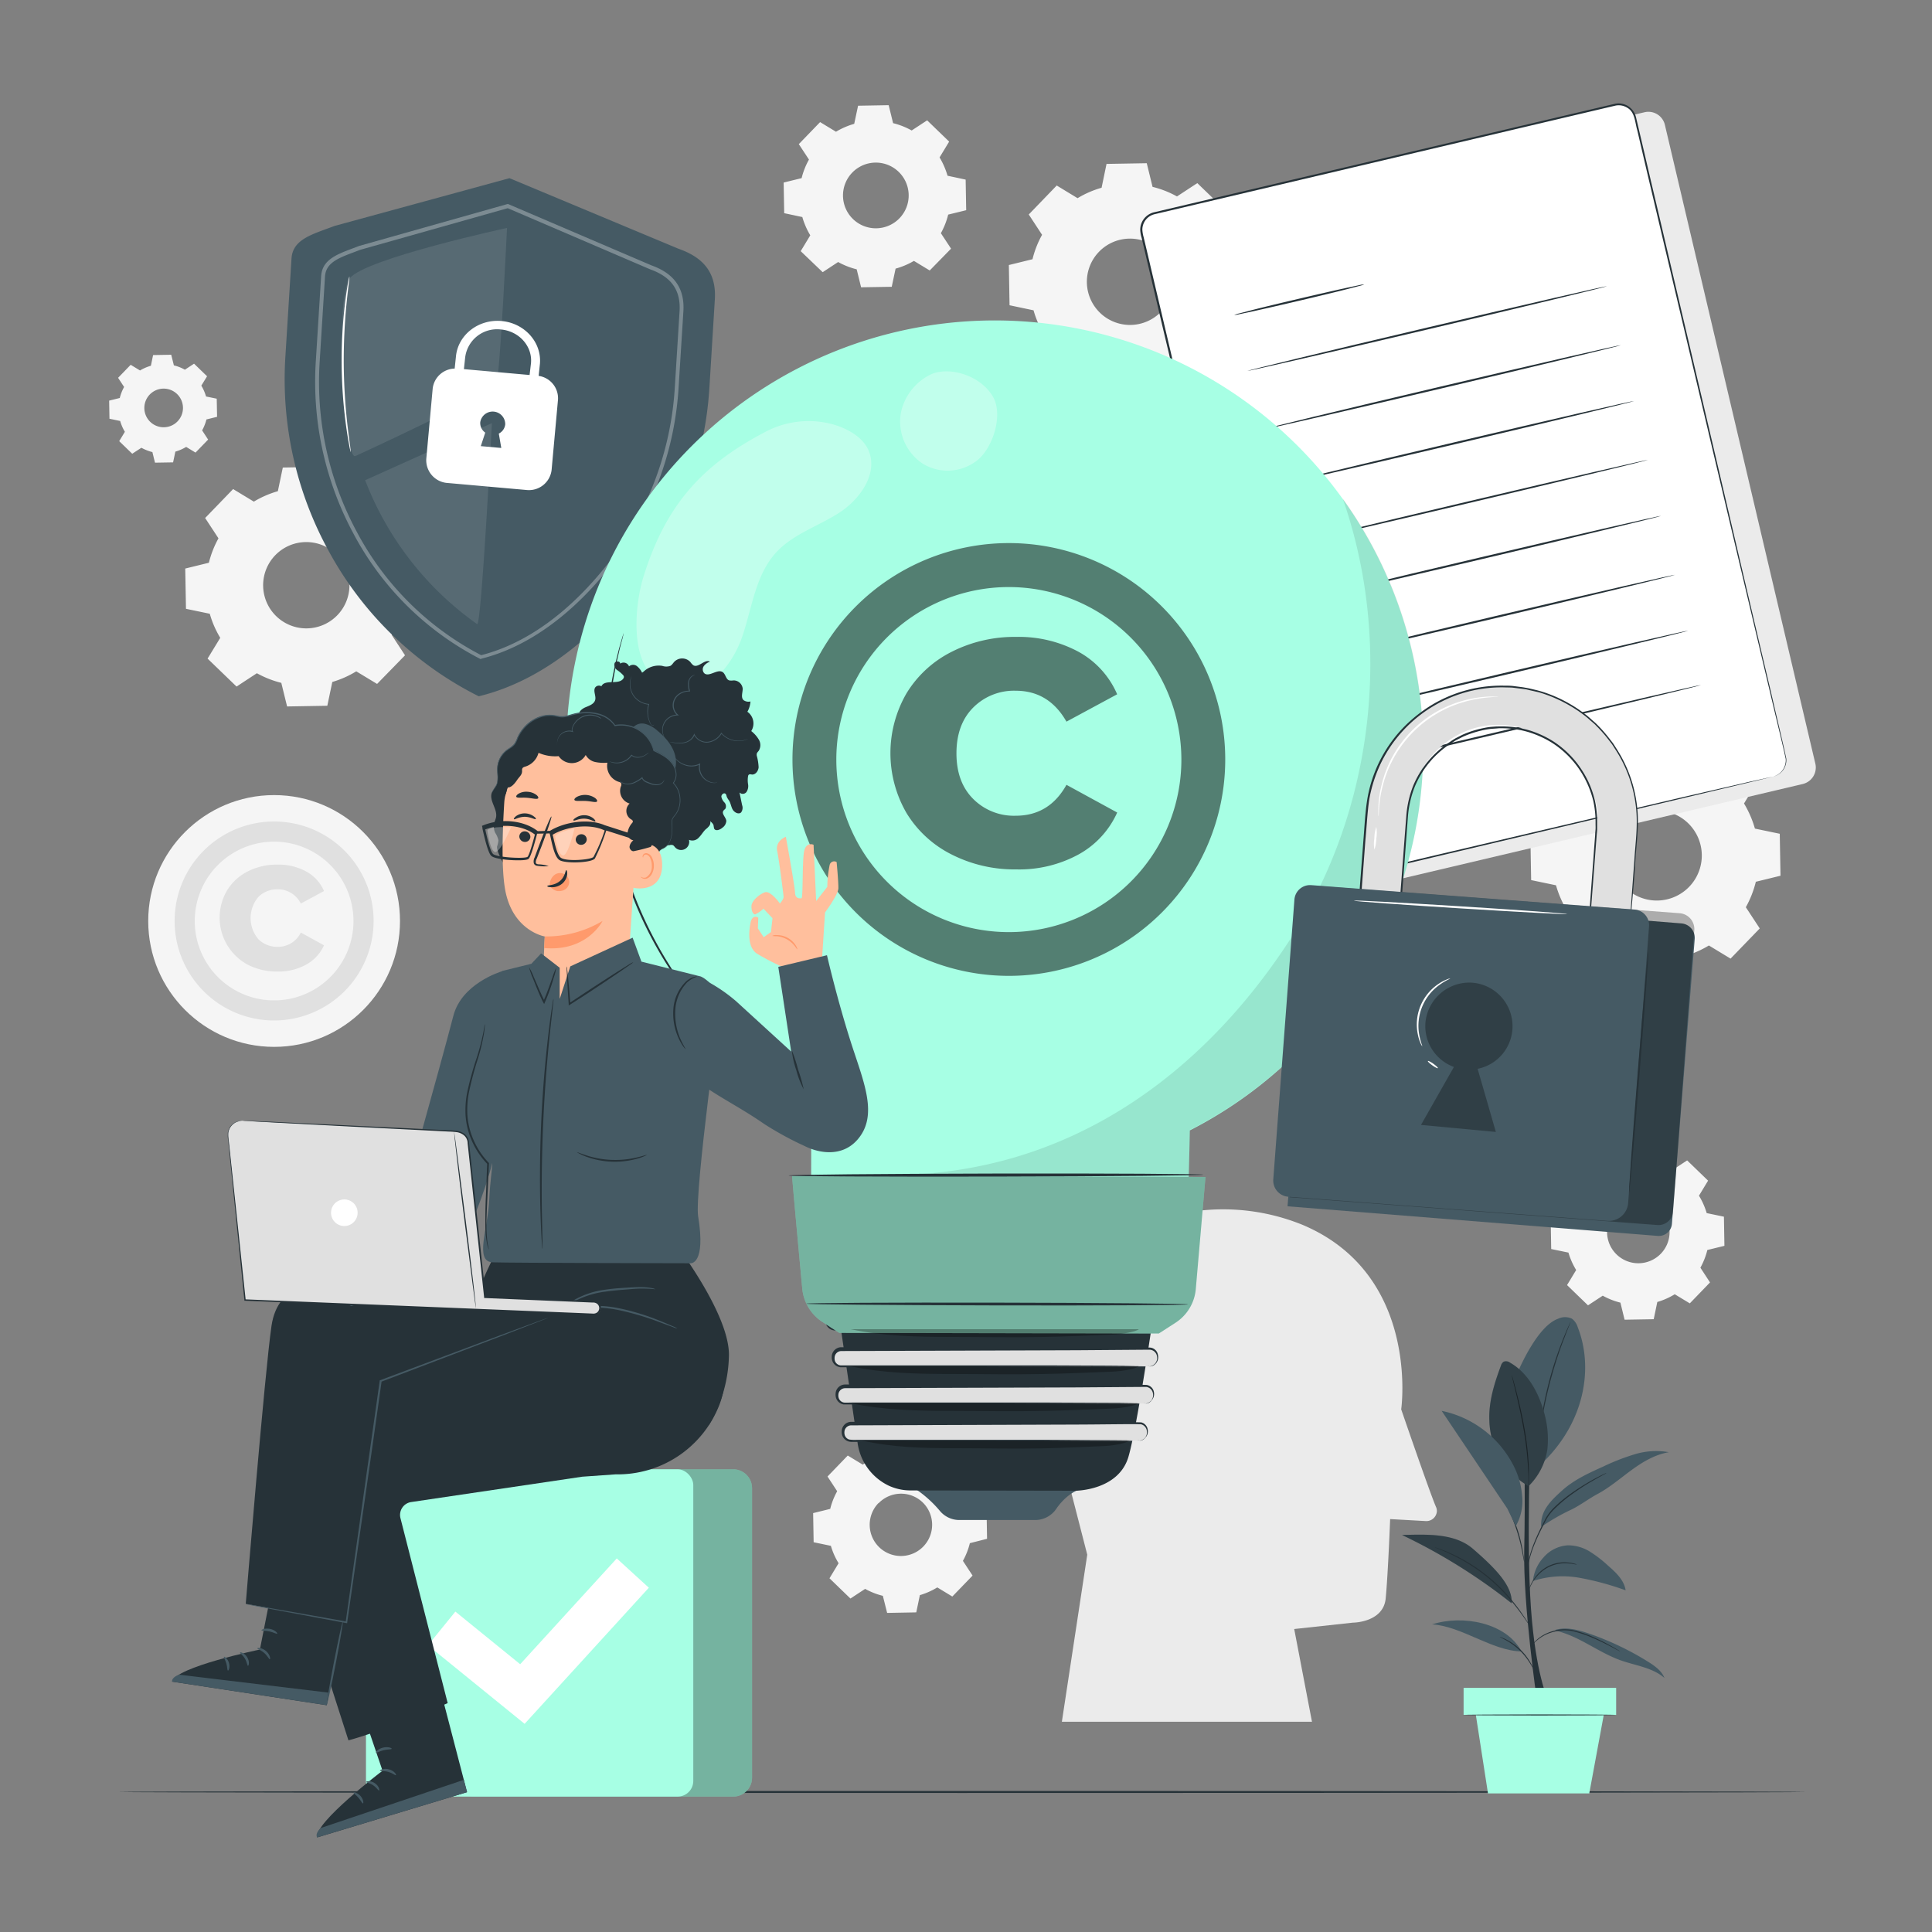 <svg xmlns="http://www.w3.org/2000/svg" viewBox="0 0 500 500"><rect x="0" y="0" width="500" height="500" fill="#808080" stroke="none"/><g id="freepik--background-complete--inject-1"><path d="M270.77,355.68a51.07,51.07,0,0,0,1.79,12.39l8.82,34.28-6.57,43.24h64.73l-4.6-24,15.18-1.65s7.9,0,8.5-6.3,1.15-20.5,1.15-20.5l9.15.51a2.73,2.73,0,0,0,2.94-2.49h0a2.52,2.52,0,0,0-.23-1.18c-1.52-3.46-9-25.24-9-25.24s5-34.94-25.6-47.78a54.54,54.54,0,0,0-37.06-1.4C287.81,319.67,270.38,331.24,270.77,355.68Z" style="fill:#ebebeb"></path><circle cx="70.94" cy="238.35" r="32.58" style="fill:#f5f5f5"></circle><path d="M70.94,264.1a25.75,25.75,0,1,1,25.75-25.75A25.78,25.78,0,0,1,70.94,264.1Zm0-46.28a20.54,20.54,0,1,0,20.54,20.53A20.55,20.55,0,0,0,70.94,217.82Z" style="fill:#e0e0e0"></path><path d="M64.1,249.65a13.83,13.83,0,0,1-5.34-19.2,13.23,13.23,0,0,1,5.34-4.92,16.54,16.54,0,0,1,7.72-1.77,14.93,14.93,0,0,1,7.41,1.77,10.44,10.44,0,0,1,4.62,5.07l-6,3.24a6.6,6.6,0,0,0-6-3.69,6.87,6.87,0,0,0-5,2,8.44,8.44,0,0,0,0,10.89,6.87,6.87,0,0,0,5,2,6.53,6.53,0,0,0,6-3.7l6,3.3a10.67,10.67,0,0,1-4.62,5,14.73,14.73,0,0,1-7.41,1.8A16.54,16.54,0,0,1,64.1,249.65Z" style="fill:#e0e0e0"></path><path d="M414.6,198.86a26.54,26.54,0,0,1,6.5-2.83l1.33-6.42,10.86-.19,1.57,6.37a27,27,0,0,1,6.59,2.59l5.49-3.59,7.81,7.54-3.4,5.61a26.68,26.68,0,0,1,2.82,6.5l6.43,1.34.19,10.86-6.38,1.56a26.5,26.5,0,0,1-2.59,6.59l3.6,5.49-7.55,7.81-5.61-3.4a26.61,26.61,0,0,1-6.49,2.82l-1.34,6.43-10.86.19L422,247.75a26.43,26.43,0,0,1-6.58-2.59l-5.49,3.6-7.82-7.55,3.4-5.61a26.61,26.61,0,0,1-2.82-6.49l-6.43-1.34-.19-10.86,6.38-1.56a26.35,26.35,0,0,1,2.59-6.59l-3.6-5.49,7.55-7.82,5.61,3.41Zm5.79,14.46a11.65,11.65,0,1,0,16.48-.29A11.66,11.66,0,0,0,420.39,213.32Z" style="fill:#f5f5f5"></path><path d="M414.18,303.17a18.75,18.75,0,0,1,4.51-2l.93-4.46,7.54-.13,1.08,4.43a18.65,18.65,0,0,1,4.58,1.8l3.81-2.5,5.42,5.24-2.36,3.89a18.92,18.92,0,0,1,2,4.51l4.46.93.13,7.54-4.42,1.08a18.65,18.65,0,0,1-1.8,4.58l2.49,3.81-5.23,5.42-3.9-2.36a18.2,18.2,0,0,1-4.51,2l-.93,4.46-7.54.13-1.08-4.42a18.42,18.42,0,0,1-4.57-1.8l-3.82,2.5-5.42-5.24,2.36-3.9a18.58,18.58,0,0,1-2-4.51l-4.46-.92-.13-7.54,4.43-1.09a18,18,0,0,1,1.79-4.57l-2.49-3.81,5.23-5.43,3.9,2.36Zm4,10.05a8.09,8.09,0,1,0,11.44-.2A8.09,8.09,0,0,0,418.2,313.22Z" style="fill:#f5f5f5"></path><path d="M223.34,379a17.83,17.83,0,0,1,4.51-2l.92-4.47,7.54-.13,1.09,4.43a18.42,18.42,0,0,1,4.57,1.8l3.81-2.5,5.43,5.24-2.36,3.89a18.49,18.49,0,0,1,2,4.51l4.47.93.13,7.54L251,399.37a18.65,18.65,0,0,1-1.8,4.58l2.5,3.81-5.24,5.42-3.89-2.36a18.53,18.53,0,0,1-4.51,2l-.93,4.46-7.54.14L228.48,413a18.65,18.65,0,0,1-4.58-1.8l-3.81,2.5-5.42-5.24,2.36-3.9a18.29,18.29,0,0,1-2-4.5l-4.46-.93-.13-7.54,4.42-1.09a18.42,18.42,0,0,1,1.8-4.57l-2.5-3.81,5.24-5.43,3.9,2.37Zm4,10a8.08,8.08,0,1,0,11.43-.2A8.08,8.08,0,0,0,227.36,389.05Z" style="fill:#f5f5f5"></path><path d="M65.68,129.83a25.82,25.82,0,0,1,6.23-2.71L73.19,121l10.42-.18,1.49,6.11a25.51,25.51,0,0,1,6.32,2.49l5.27-3.45,7.49,7.23-3.26,5.38a25.4,25.4,0,0,1,2.7,6.23l6.17,1.28.18,10.42-6.11,1.5a25.66,25.66,0,0,1-2.49,6.32l3.45,5.26L97.59,177l-5.39-3.26A25.58,25.58,0,0,1,86,176.49l-1.29,6.16-10.41.18-1.5-6.11a25.66,25.66,0,0,1-6.32-2.49l-5.26,3.45-7.5-7.23L57,165.07a25.43,25.43,0,0,1-2.71-6.23l-6.16-1.28-.19-10.42,6.12-1.5a25.63,25.63,0,0,1,2.48-6.32l-3.45-5.26,7.24-7.49,5.38,3.26Zm5.55,13.87a11.17,11.17,0,1,0,15.8-.28A11.18,11.18,0,0,0,71.23,143.7Z" style="fill:#f5f5f5"></path><path d="M278.86,51.3a25.27,25.27,0,0,1,6.23-2.71l1.28-6.17,10.41-.18,1.5,6.12a25.25,25.25,0,0,1,6.32,2.48l5.26-3.45,7.5,7.24L314.1,60a25.4,25.4,0,0,1,2.7,6.23L323,67.52l.18,10.42L317,79.43a25.1,25.1,0,0,1-2.48,6.32L318,91l-7.24,7.49-5.38-3.26a25.24,25.24,0,0,1-6.23,2.7l-1.28,6.17-10.41.18L286,98.19a25.66,25.66,0,0,1-6.32-2.49l-5.27,3.45-7.49-7.24,3.26-5.38a25.33,25.33,0,0,1-2.7-6.22L261.27,79l-.18-10.41,6.12-1.5a25.25,25.25,0,0,1,2.48-6.32l-3.45-5.26,7.24-7.5,5.38,3.27Zm5.55,13.87a11.17,11.17,0,1,0,15.8-.28A11.17,11.17,0,0,0,284.41,65.17Z" style="fill:#f5f5f5"></path><path d="M216.33,34.11a19.47,19.47,0,0,1,4.74-2.06l1-4.69,7.92-.14,1.14,4.65a19.21,19.21,0,0,1,4.81,1.9l4-2.63,5.7,5.51-2.48,4.09a19.86,19.86,0,0,1,2.06,4.74l4.69,1,.14,7.92-4.66,1.14a19.56,19.56,0,0,1-1.89,4.81l2.63,4L240.61,70l-4.09-2.48a19.44,19.44,0,0,1-4.74,2l-1,4.7-7.93.13-1.14-4.65a19.49,19.49,0,0,1-4.8-1.89l-4,2.63L207.22,65l2.48-4.1a19.62,19.62,0,0,1-2.06-4.73l-4.69-1-.14-7.93,4.65-1.14a19,19,0,0,1,1.9-4.8l-2.63-4,5.51-5.7,4.09,2.48Zm4.23,10.56a8.5,8.5,0,1,0,12-.21A8.49,8.49,0,0,0,220.56,44.67Z" style="fill:#f5f5f5"></path><path d="M36.24,95.88a11.45,11.45,0,0,1,2.81-1.22l.57-2.77,4.69-.08L45,94.56a11.19,11.19,0,0,1,2.85,1.12l2.37-1.56,3.37,3.26L52.1,99.8a11.45,11.45,0,0,1,1.22,2.81l2.77.57.09,4.69-2.75.68a12.08,12.08,0,0,1-1.12,2.84l1.55,2.37-3.26,3.37-2.42-1.47a11.55,11.55,0,0,1-2.8,1.22l-.58,2.78-4.69.08L39.44,117a12.15,12.15,0,0,1-2.85-1.12l-2.37,1.55-3.37-3.26,1.47-2.42a11.55,11.55,0,0,1-1.22-2.8l-2.77-.58-.08-4.69L31,103a11.34,11.34,0,0,1,1.12-2.85l-1.56-2.37,3.26-3.37,2.42,1.47Zm2.5,6.24a5,5,0,1,0,7.11-.12A5,5,0,0,0,38.74,102.12Z" style="fill:#f5f5f5"></path></g><g id="freepik--Floor--inject-1"><path d="M467.5,463.76c0,.15-97.83.26-218.49.26s-218.51-.11-218.51-.26,97.81-.26,218.51-.26S467.5,463.62,467.5,463.76Z" style="fill:#263238"></path></g><g id="freepik--Shield--inject-1"><path d="M175.6,64.38,131.85,46.11,86.62,58.46c-5.81,2.2-10.86,3.41-11.18,8.46L73.87,92.07a92.46,92.46,0,0,0,11.45,51,90.05,90.05,0,0,0,38.58,37.13c18.45-4.48,32.9-18.65,42-31a92.19,92.19,0,0,0,17.71-49.12L185,77.49C185.45,70.28,181.69,66.51,175.6,64.38Z" style="fill:#455a64"></path><g style="opacity:0.3"><path d="M124.4,170.58l-.16-.08A77,77,0,0,1,91.42,138a82.86,82.86,0,0,1-9.68-44.63l1.37-21.89c.27-4.22,3.93-5.6,8.17-7.2.53-.2,1.08-.4,1.63-.62l38.52-10.88.17.07,37,15.83c5.93,2.12,8.62,6,8.26,11.89l-1.24,19.68a82.65,82.65,0,0,1-15.16,43c-5.94,8.29-18.49,22.85-35.86,27.21Zm7-116.7L93.23,64.65l-1.6.61c-4.08,1.53-7.3,2.74-7.52,6.32L82.74,93.47a81.84,81.84,0,0,0,9.56,44.09,76,76,0,0,0,32.23,32c17-4.34,29.27-18.63,35.11-26.78a81.63,81.63,0,0,0,15-42.51l1.23-19.68c.34-5.45-2.08-8.91-7.61-10.89l0,0Z" style="fill:#fff"></path></g><path d="M139.4,97.28l.33-3.09c.5-5.59-3.95-10.58-9.94-11.11S118.53,86.67,118,92.25l-.33,3.14a5.85,5.85,0,0,0-5.69,5.16l-1.66,18.24A5.9,5.9,0,0,0,115.9,125l20.26,1.8a5.91,5.91,0,0,0,6.59-5.14l1.66-18.25A5.85,5.85,0,0,0,139.4,97.28Zm-9.67,18.65-5.3-.47,1.15-3.5a3,3,0,0,1-1.29-2.7,3.25,3.25,0,0,1,6.46.57,3,3,0,0,1-1.66,2.38C129.34,113.63,129.73,115.93,129.73,115.93Zm7.33-18.88-17-1.52.33-3.06a8.31,8.31,0,0,1,9.24-7.2c4.69.41,8.19,4.32,7.79,8.7Z" style="fill:#fff"></path><g style="opacity:0.1"><path d="M91.89,118.06c-3,.17-5.34-41-1.34-46.07s40.66-13,40.66-13-1.77,37.86-2.74,40.3S91.89,118.06,91.89,118.06Z" style="fill:#fff"></path></g><g style="opacity:0.1"><path d="M94.5,124.28l32.8-14.77s-2.72,52.92-3.83,52A81.39,81.39,0,0,1,94.5,124.28Z" style="fill:#fff"></path></g><path d="M90.77,117a13.16,13.16,0,0,1-.39-1.75c-.23-1.14-.5-2.79-.79-4.84a125.61,125.61,0,0,1-.26-32.26c.26-2.06.51-3.71.72-4.85a10.35,10.35,0,0,1,.37-1.76,2.08,2.08,0,0,1,0,.47l-.15,1.32c-.15,1.14-.34,2.8-.55,4.86a152.22,152.22,0,0,0-.76,16.09,153.85,153.85,0,0,0,1,16.08c.24,2.05.46,3.71.63,4.85.06.53.12,1,.17,1.32A1.52,1.52,0,0,1,90.77,117Z" style="fill:#fff"></path></g><g id="freepik--Document--inject-1"><path d="M466.55,202.9,347.41,231a4.38,4.38,0,0,1-5.27-3.26L303.2,62.38a4.39,4.39,0,0,1,3.26-5.27L425.6,29.05a4.38,4.38,0,0,1,5.27,3.26l38.94,165.32A4.39,4.39,0,0,1,466.55,202.9Z" style="fill:#ebebeb"></path><path d="M458.83,201,339.7,229a4.37,4.37,0,0,1-5.27-3.26L295.49,60.45a4.38,4.38,0,0,1,3.26-5.27L417.89,27.12a4.37,4.37,0,0,1,5.26,3.26L462.09,195.7A4.37,4.37,0,0,1,458.83,201Z" style="fill:#fff"></path><path d="M458.83,201a4.61,4.61,0,0,0,1.43-.65,4.34,4.34,0,0,0,1.3-1.4,4.29,4.29,0,0,0,.58-2.56c-.84-4-2.32-9.81-4.08-17.34-3.57-15.08-8.74-36.88-15.12-63.82L432.53,71.13q-2.8-11.88-5.8-24.56-1.49-6.33-3-12.84c-.62-2.1-.58-4.66-2.55-5.82a4.18,4.18,0,0,0-3.08-.58l-3.33.78L298.82,55.43a4.12,4.12,0,0,0-3.18,4.06,8.64,8.64,0,0,0,.33,1.88q.91,3.83,1.8,7.64l3.57,15.13q3.53,15,7,29.58l13.15,55.92c4.19,17.82,8.17,34.75,11.9,50.6.47,2,.91,4,1.4,5.87a4.15,4.15,0,0,0,4.42,2.8c3.78-.82,7.56-1.76,11.23-2.6l21.16-5,63.85-15,17.36-4,4.52-1,1.54-.34s-.51.14-1.53.39l-4.5,1.09-17.35,4.13L371.64,221.7l-21.15,5c-3.69.85-7.39,1.78-11.28,2.63a4.62,4.62,0,0,1-4.87-3.09c-.51-2-.93-3.91-1.41-5.9-3.74-15.85-7.74-32.78-11.94-50.59s-8.62-36.52-13.19-55.92q-3.42-14.53-7-29.57-1.77-7.51-3.56-15.13l-1.8-7.64a8.45,8.45,0,0,1-.35-2,4.59,4.59,0,0,1,.44-2,4.67,4.67,0,0,1,3.14-2.55L414.63,27.64l3.34-.78a4.59,4.59,0,0,1,3.43.65,4.64,4.64,0,0,1,2,2.85c.26,1.09.51,2.18.77,3.27q1.53,6.51,3,12.84,3,12.66,5.77,24.56c3.72,15.85,7.19,30.61,10.35,44.09,6.31,26.95,11.42,48.76,15,63.85,1.73,7.55,3.17,13.38,4,17.38a4.35,4.35,0,0,1-.61,2.61,4.41,4.41,0,0,1-1.34,1.4,4.36,4.36,0,0,1-1.07.52Z" style="fill:#263238"></path><path d="M353.06,73.6a7,7,0,0,1-1.3.41l-3.58.93c-3,.76-7.24,1.78-11.88,2.87s-8.87,2.06-11.92,2.73l-3.63.77a6.23,6.23,0,0,1-1.34.21,8.12,8.12,0,0,1,1.3-.41l3.58-.93c3-.76,7.24-1.78,11.89-2.87s8.86-2.06,11.91-2.73l3.63-.77A6.23,6.23,0,0,1,353.06,73.6Z" style="fill:#263238"></path><path d="M415.91,74.06c0,.14-20.78,5.16-46.49,11.21S322.85,96.12,322.81,96s20.78-5.16,46.49-11.21S415.87,73.92,415.91,74.06Z" style="fill:#263238"></path><path d="M419.5,89.32c0,.14-20.78,5.16-46.48,11.21s-46.58,10.86-46.61,10.72,20.77-5.17,46.49-11.22S419.47,89.18,419.5,89.32Z" style="fill:#263238"></path><path d="M422.91,103.78c0,.14-20.78,5.16-46.49,11.21s-46.57,10.85-46.61,10.71,20.78-5.16,46.49-11.21S422.88,103.64,422.91,103.78Z" style="fill:#263238"></path><path d="M426.5,119c0,.14-20.78,5.16-46.48,11.22S333.44,141.11,333.41,141s20.78-5.16,46.49-11.22S426.47,118.9,426.5,119Z" style="fill:#263238"></path><path d="M429.91,133.5c0,.14-20.78,5.16-46.49,11.22s-46.57,10.85-46.61,10.71,20.78-5.17,46.49-11.22S429.88,133.36,429.91,133.5Z" style="fill:#263238"></path><path d="M433.5,148.76c0,.14-20.78,5.16-46.48,11.22s-46.58,10.85-46.61,10.71,20.78-5.16,46.49-11.22S433.47,148.62,433.5,148.76Z" style="fill:#263238"></path><path d="M436.91,163.22c0,.14-20.78,5.16-46.49,11.22s-46.57,10.85-46.61,10.71,20.78-5.16,46.49-11.22S436.88,163.08,436.91,163.22Z" style="fill:#263238"></path><path d="M440.22,177.28c0,.14-20.78,5.16-46.49,11.21s-46.57,10.85-46.61,10.71S367.9,194,393.61,188,440.19,177.14,440.22,177.28Z" style="fill:#263238"></path></g><g id="freepik--Plant--inject-1"><path d="M397.73,439.84s-3.56-24.44-3.26-38.66,0-30.21,0-30.21h1.64s-1.11,28.22.1,45.24,4.38,23.63,4.38,23.63h-2.84" style="fill:#263238"></path><path d="M408.31,343.47a4.24,4.24,0,0,0-1.49-2.19,4.15,4.15,0,0,0-3.56,0c-4.95,1.75-9.34,11-11.34,15.83l6.57,22.14C410.35,368.28,412.41,353.84,408.31,343.47Z" style="fill:#455a64"></path><path d="M406.44,342.18a1.72,1.72,0,0,1-.1.29c-.08.21-.19.48-.32.8-.29.7-.69,1.71-1.17,3-1,2.51-2.2,6-3.31,10s-1.85,7.61-2.32,10.26c-.23,1.33-.41,2.41-.52,3.15l-.14.86a.94.94,0,0,1-.07.3,1.44,1.44,0,0,1,0-.31c0-.22.05-.51.09-.86.08-.75.22-1.83.43-3.17a94.15,94.15,0,0,1,5.64-20.29c.5-1.25.94-2.25,1.25-2.94.15-.32.28-.58.37-.79S406.43,342.17,406.44,342.18Z" style="fill:#263238"></path><path d="M395.57,384.59a20,20,0,0,1-10.12-16.83c-.24-4.92,1.27-9.74,3-14.35a1.85,1.85,0,0,1,.69-1,1.73,1.73,0,0,1,1.68.26c4.48,2.55,7.19,7.41,8.63,12.35a25,25,0,0,1,1,10.16,16.93,16.93,0,0,1-4.88,9.45" style="fill:#455a64"></path><path d="M395.57,384.59a1.71,1.71,0,0,1,0-.3l0-.85c0-.73,0-1.8-.09-3.12a85.72,85.72,0,0,0-1.14-10.23c-.69-4-1.52-7.51-2.13-10.08l-.72-3-.19-.83a1.28,1.28,0,0,1-.05-.29,1.33,1.33,0,0,1,.1.28l.24.81c.2.71.48,1.74.81,3,.66,2.56,1.52,6.11,2.2,10.09a73.44,73.44,0,0,1,1.07,10.26c0,1.33,0,2.4,0,3.13,0,.35,0,.63,0,.85A1.16,1.16,0,0,1,395.57,384.59Z" style="fill:#263238"></path><g style="opacity:0.3"><path d="M395.57,384.59a20,20,0,0,1-10.12-16.83c-.24-4.92,1.27-9.74,3-14.35a1.85,1.85,0,0,1,.69-1,1.73,1.73,0,0,1,1.68.26c4.48,2.55,7.19,7.41,8.63,12.35a25,25,0,0,1,1,10.16,16.93,16.93,0,0,1-4.88,9.45"></path></g><path d="M402.52,422c6.06,1.34,11.06,5.61,16.9,7.69,3.87,1.38,8.25,1.86,11.34,4.57-.74-1.87-2.5-3.12-4.21-4.19a75.58,75.58,0,0,0-15.32-7.31c-2.75-.95-5.73-1.74-8.54-1" style="fill:#455a64"></path><path d="M393.76,427.39c-7.59-.13-15.59-6.59-23.14-7,7.9-2.55,19.23-.46,23.14,7" style="fill:#455a64"></path><path d="M396.72,409.17a24.71,24.71,0,0,1,12.14-.82,74.17,74.17,0,0,1,11.85,3.22c-.39-2.64-2.52-4.62-4.53-6.37a31.63,31.63,0,0,0-4.75-3.66,10.69,10.69,0,0,0-5.71-1.61,9.05,9.05,0,0,0-6.3,3.18,10.51,10.51,0,0,0-2.7,6.06" style="fill:#455a64"></path><path d="M381.14,400.79c-4.78-4.08-12-3.68-18.3-3.54a148.8,148.8,0,0,1,28.38,17.69C391.48,410.5,387.18,406,381.14,400.79Z" style="fill:#455a64"></path><g style="opacity:0.3"><path d="M381.14,400.79c-4.78-4.08-12-3.68-18.3-3.54a148.8,148.8,0,0,1,28.38,17.69C391.48,410.5,387.18,406,381.14,400.79Z"></path></g><path d="M398.87,395.16a53.84,53.84,0,0,1,7.35-4.27c2.52-1.14,4.86-3,7.29-4.28,3.15-1.71,5.88-4.08,8.77-6.19s6.07-4,9.61-4.59a18.91,18.91,0,0,0-8.74.51,57.19,57.19,0,0,0-8.23,3.2c-3.73,1.68-7.52,3.4-10.57,6.13s-5.8,5.41-5.48,9.49" style="fill:#455a64"></path><path d="M419.28,427.39l-.24-.11-.66-.34c-.57-.31-1.39-.76-2.42-1.28-.52-.27-1.08-.55-1.7-.84s-1.27-.6-2-.9a29.33,29.33,0,0,0-4.67-1.63,10,10,0,0,0-4.87-.12,14,14,0,0,0-2.07.61,10.9,10.9,0,0,0-3.76,2.59c-.44.47-.65.76-.67.74a1,1,0,0,1,.14-.22,6.74,6.74,0,0,1,.46-.59,9.58,9.58,0,0,1,2.06-1.82,9.9,9.9,0,0,1,1.69-.9,13.47,13.47,0,0,1,2.09-.66,10.09,10.09,0,0,1,5,.11,27.89,27.89,0,0,1,4.71,1.66c.7.31,1.36.62,2,.93s1.18.59,1.68.87c1,.55,1.84,1,2.39,1.36l.64.38C419.22,427.33,419.29,427.38,419.28,427.39Z" style="fill:#263238"></path><path d="M388.1,423.62a3.09,3.09,0,0,1,.47.14,11.15,11.15,0,0,1,1.24.54,15.09,15.09,0,0,1,6.34,6.09,12.54,12.54,0,0,1,.59,1.22,2,2,0,0,1,.16.47s-.33-.63-.92-1.59a16.75,16.75,0,0,0-6.26-6C388.73,423.93,388.08,423.67,388.1,423.62Z" style="fill:#263238"></path><path d="M371.3,400.41a1.2,1.2,0,0,1,.32.1l.91.32,1.44.53c.56.21,1.17.52,1.86.82a43.78,43.78,0,0,1,9.88,6.3,48.47,48.47,0,0,1,4.61,4.53c1.3,1.51,2.41,2.92,3.27,4.15s1.52,2.25,2,3c.22.33.39.6.52.81a1.73,1.73,0,0,1,.17.29s-.08-.08-.21-.26-.33-.44-.56-.78c-.48-.69-1.16-1.7-2.05-2.91s-2-2.61-3.3-4.09a49.39,49.39,0,0,0-4.6-4.5,46,46,0,0,0-9.79-6.33c-.68-.31-1.28-.63-1.83-.85l-1.41-.57-.9-.37A1.62,1.62,0,0,1,371.3,400.41Z" style="fill:#263238"></path><path d="M408.12,404.91a3.2,3.2,0,0,1-.61-.08l-.7-.13c-.27-.05-.59-.05-.93-.09a9.41,9.41,0,0,0-7.59,2.79,10.94,10.94,0,0,0-1.53,1.89,16.06,16.06,0,0,0-1,2,2.14,2.14,0,0,1,.15-.59,8.59,8.59,0,0,1,.73-1.5,9.85,9.85,0,0,1,1.51-2,9.24,9.24,0,0,1,7.79-2.81c.35.05.67.06.94.13l.69.18A2.88,2.88,0,0,1,408.12,404.91Z" style="fill:#263238"></path><path d="M415.75,381.24a1.6,1.6,0,0,1-.29.17l-.85.46c-.74.4-1.8,1-3.08,1.74s-2.79,1.72-4.4,2.87a37.28,37.28,0,0,0-4.91,4.11,12.52,12.52,0,0,0-2,2.6q-.75,1.44-1.41,2.76a51.73,51.73,0,0,0-2.11,4.81,29.4,29.4,0,0,0-1,3.38c-.2.81-.27,1.27-.3,1.26a2.75,2.75,0,0,1,0-.33c0-.22.08-.54.16-1a26.19,26.19,0,0,1,.95-3.42,47.33,47.33,0,0,1,2.07-4.85c.43-.89.9-1.81,1.39-2.77a13,13,0,0,1,2-2.67,36.9,36.9,0,0,1,5-4.13c1.63-1.14,3.15-2.07,4.45-2.82s2.38-1.3,3.13-1.67l.87-.42A1.14,1.14,0,0,1,415.75,381.24Z" style="fill:#263238"></path><path d="M394.46,404.22a2.76,2.76,0,0,1-.15-.64c-.09-.47-.2-1.05-.33-1.75a45,45,0,0,0-3.61-11.16c-.29-.65-.54-1.19-.74-1.62a2.86,2.86,0,0,1-.24-.62,6.4,6.4,0,0,1,.34.57c.2.37.48.91.81,1.59a40,40,0,0,1,2.26,5.46,38.94,38.94,0,0,1,1.36,5.75c.12.74.21,1.35.25,1.77A2.88,2.88,0,0,1,394.46,404.22Z" style="fill:#263238"></path><path d="M393.91,387a20.61,20.61,0,0,0-2.47-8.19,27,27,0,0,0-18.34-13.68l17,25.3,2.19,4.52A13,13,0,0,0,393.91,387Z" style="fill:#455a64"></path><rect x="378.78" y="436.82" width="39.48" height="7" style="fill:#A7FFE4"></rect><polygon points="381.73 442.43 385.09 464.14 411.3 464.14 415.31 442.43 381.73 442.43" style="fill:#A7FFE4"></polygon><path d="M418.24,443.83c0,.07-8.9.13-19.89.13s-19.89-.06-19.89-.13,8.91-.14,19.89-.14S418.24,443.75,418.24,443.83Z" style="fill:#263238"></path></g><g id="freepik--light-bulb--inject-1"><path d="M368.32,194.08A110.88,110.88,0,1,0,209.94,294c0,13.14-.07,28-.07,28l97.18.26s.62-15.7.88-29.71A110.83,110.83,0,0,0,368.32,194.08Z" style="fill:#A7FFE4"></path><g style="opacity:0.1"><path d="M368.36,194a110.39,110.39,0,0,0-20.87-65c13,37.24,8.1,80.44-13.29,113.64-22.72,35.26-57.66,61.46-103.92,61.46,17.32,13.73,40.17,11.27,62.23,10.1,4.94-.26,10-.55,14.9-1.16.19-5.74.42-13.4.55-20.62A110.84,110.84,0,0,0,368.36,194Z"></path></g><g style="opacity:0.3"><path d="M224.83,116.68c-1.31-3.19-4.83-5.52-9-6.78a23.86,23.86,0,0,0-18,2c-16.28,8.56-25.54,18.9-31.27,37.27-1.95,6.22-2.93,16.5.11,22.61a12.31,12.31,0,0,0,7.43,6.5c8.57,2.51,15.39-5.8,18.07-13.75,2.49-7.41,3.4-15.78,8.68-21.54,4.35-4.75,10.85-6.77,16.27-10.25S227.27,122.64,224.83,116.68Z" style="fill:#fff"></path></g><g style="opacity:0.3"><path d="M257,102.71c-3.21-5.61-11.32-7.95-16.06-5.83a14.26,14.26,0,0,0-7.75,9.77,13.06,13.06,0,0,0,5.75,13.43,12.37,12.37,0,0,0,14.44-1.34C257.18,115.21,259.57,107.22,257,102.71Z" style="fill:#fff"></path></g><g id="freepik--2ggvdetif--inject-1"><path d="M236.82,385.27a30.23,30.23,0,0,1,6.33,5.64,6.55,6.55,0,0,0,5.16,2.47l19.55,0a6.59,6.59,0,0,0,5.49-2.88c1.43-2.12,4-4.64,6.69-5.18Z" style="fill:#455a64"></path></g><path d="M215.75,330.77c0,.4,4.48,31,6.19,42.63A14.42,14.42,0,0,0,230,384.49a13.53,13.53,0,0,0,5.56,1.23l42.77.08s11.18,0,13.73-8.85c2.69-9.32,7.8-46,7.8-46Z" style="fill:#263238"></path><path d="M294.8,372.87l-74.51.12a2.12,2.12,0,0,1-2.12-2.12v-.23a2.11,2.11,0,0,1,2.11-2.12l74.52-.13a2.12,2.12,0,0,1,2.12,2.12v.23A2.13,2.13,0,0,1,294.8,372.87Z" style="fill:#e0e0e0"></path><path d="M294.8,372.87a2.43,2.43,0,0,0,1.44-.67,2.17,2.17,0,0,0,.57-1.78,2,2,0,0,0-1.56-1.83c-4-.06-10.06.07-17.41.09l-57.55.2a1.76,1.76,0,0,0-1.47.8,1.67,1.67,0,0,0-.28.81,2.36,2.36,0,0,0,.07.89,1.74,1.74,0,0,0,1.17,1.17,10.77,10.77,0,0,0,1.94.08h23.37l25.87,0,17.45.09,4.74.05,1.23,0a1.24,1.24,0,0,1,.42,0l-.42,0-1.23,0-4.74.08-17.45.14-25.87.12-15.28.05-8.09,0h-1a3.48,3.48,0,0,1-1.12-.11,2.47,2.47,0,0,1-1.65-1.64,3.15,3.15,0,0,1-.1-1.17,2.46,2.46,0,0,1,2.47-2.27h57.55c7.38.05,13.3,0,17.48.14a2.25,2.25,0,0,1,1.7,2.1,2.3,2.3,0,0,1-.67,1.89A1.9,1.9,0,0,1,294.8,372.87Z" style="fill:#263238"></path><path d="M296.4,363.24l-77.67.13a2.11,2.11,0,0,1-2.12-2.11V361a2.11,2.11,0,0,1,2.11-2.12l77.67-.13a2.14,2.14,0,0,1,2.13,2.12v.23A2.12,2.12,0,0,1,296.4,363.24Z" style="fill:#e0e0e0"></path><path d="M296.4,363.24a2.29,2.29,0,0,0,1.48-.71,2.22,2.22,0,0,0,.51-1.87,2,2,0,0,0-1.77-1.73l-18.1.13-59.79.2a1.77,1.77,0,0,0-1.51.86,1.69,1.69,0,0,0-.25.85,2.08,2.08,0,0,0,.12.92,1.73,1.73,0,0,0,1.32,1.09c.58.06,1.39,0,2.07,0h24.28l26.87,0,18.13.08,4.92.06,1.28,0,.44,0a1.38,1.38,0,0,1-.44,0l-1.28,0-4.92.08-18.12.14-26.88.12-15.88,0-8.4,0c-.73,0-1.36,0-2.2,0a2.46,2.46,0,0,1-1.86-1.53,2.89,2.89,0,0,1-.17-1.21,2.47,2.47,0,0,1,2.48-2.41h59.78c7.66,0,13.83,0,18.14.1a2.24,2.24,0,0,1,2,2,2.41,2.41,0,0,1-.62,2A1.82,1.82,0,0,1,296.4,363.24Z" style="fill:#263238"></path><path d="M297.42,353.62l-79.68.14a2.12,2.12,0,0,1-2.12-2.12v-.23a2.13,2.13,0,0,1,2.11-2.13l79.69-.13a2.12,2.12,0,0,1,2.12,2.12v.23A2.11,2.11,0,0,1,297.42,353.62Z" style="fill:#e0e0e0"></path><path d="M297.42,353.62a2.18,2.18,0,0,0,2-2.67,2,2,0,0,0-1.91-1.65l-18.55.14-61.21.21a1.76,1.76,0,0,0-1.76,1.77,2,2,0,0,0,.15.94,1.77,1.77,0,0,0,1.42,1c.65,0,1.44,0,2.15,0h24.85l27.52,0,18.55.08,5.05.06,1.31,0a2.36,2.36,0,0,1,.44,0,1.38,1.38,0,0,1-.44,0l-1.31,0-5.05.07-18.55.15-27.52.12-16.25,0-8.6,0c-.74,0-1.42,0-2.23,0a2.48,2.48,0,0,1-2-1.45,2.73,2.73,0,0,1-.22-1.23,2.48,2.48,0,0,1,2.48-2.5H279l18.56.09a2.23,2.23,0,0,1,2.11,1.9A2.46,2.46,0,0,1,299,353,1.89,1.89,0,0,1,297.42,353.62Z" style="fill:#263238"></path><path d="M299.06,344l-82.92.14A2.12,2.12,0,0,1,214,342v-.23a2.12,2.12,0,0,1,2.12-2.12l82.91-.14a2.12,2.12,0,0,1,2.12,2.12v.23A2.11,2.11,0,0,1,299.06,344Z" style="fill:#e0e0e0"></path><path d="M299.06,344a2.17,2.17,0,0,0,1.95-2.8,2,2,0,0,0-2.13-1.53l-19.24.15-63.5.21a1.78,1.78,0,0,0-1.56,1,2.17,2.17,0,0,0,0,1.88,1.75,1.75,0,0,0,1.56.92h28.05l28.55,0,19.24.08,5.23.06,1.37,0,.46,0a2.1,2.1,0,0,1-.46,0l-1.37,0-5.23.07-19.24.15-28.55.13-16.86,0-8.92,0h-2.27a2.52,2.52,0,0,1-2.2-1.29,2.65,2.65,0,0,1-.3-1.28,2.56,2.56,0,0,1,.28-1.28,2.48,2.48,0,0,1,2.2-1.34h63.5l19.24.08a2.26,2.26,0,0,1,2.34,1.76,2.47,2.47,0,0,1-.5,2.16,2.08,2.08,0,0,1-1.19.67A1.2,1.2,0,0,1,299.06,344Z" style="fill:#263238"></path><path d="M205,304.38c0,.79,1.73,19.5,2.62,29.11a11.56,11.56,0,0,0,5.22,8.63l4.36,2.83,82.7.16,4.31-2.78a11.57,11.57,0,0,0,5.26-8.73l2.51-29Z" style="fill:#A7FFE4"></path><g style="opacity:0.3"><path d="M223.06,372.8c8,1.82,15.9,2,24.65,2,7.06,0,14,.19,21.64.05,5.62-.11,10.79-.38,16.39-.61,2.83-.12,5.94-.83,6.51-1.4Z"></path></g><g style="opacity:0.3"><path d="M220.13,363.14c8.58,1.82,17.14,2,26.57,2,7.61,0,15.07.19,23.34,0,6-.1,11.62-.37,17.66-.6,3.05-.12,6.4-.83,7-1.4Z"></path></g><g style="opacity:0.3"><path d="M220.15,353.59c8.58,1.82,17.14,2,26.57,2,7.61,0,15.07.19,23.33,0,6.06-.1,11.63-.37,17.66-.6,3.06-.12,6.41-.83,7-1.4Z"></path></g><g style="opacity:0.3"><path d="M220.16,344c8.59,1.82,17.15,2,26.57,2,7.62,0,15.08.19,23.34,0,6.05-.1,11.63-.37,17.66-.6,3.06-.12,6.41-.83,7-1.4Z"></path></g><g style="opacity:0.3"><path d="M205,304.38c0,.79,1.73,19.5,2.62,29.11a11.56,11.56,0,0,0,5.22,8.63l4.36,2.83,82.7.16,4.31-2.78a11.57,11.57,0,0,0,5.26-8.73l2.51-29Z"></path></g><path d="M307.46,337.57c0,.2-22.12.33-49.4.27s-49.41-.25-49.41-.45,22.12-.32,49.41-.27S307.46,337.38,307.46,337.57Z" style="fill:#263238"></path><path d="M311.41,304c0,.22-24,.45-53.64.51s-53.67-.07-53.68-.29,24-.45,53.65-.51S311.41,303.81,311.41,304Z" style="fill:#263238"></path><path d="M199.34,278.28s-.1,0-.28-.18l-.79-.57c-.68-.52-1.72-1.24-3-2.28a99.56,99.56,0,0,1-10.1-9.35c-2-2.11-4.08-4.53-6.22-7.21a107.93,107.93,0,0,1-6.28-8.94,102.49,102.49,0,0,1-15.6-47.08c-.33-3.84-.35-7.5-.31-10.92s.33-6.61.69-9.5A98.8,98.8,0,0,1,160,168.72c.38-1.58.79-2.78,1-3.6l.29-.93c.07-.21.11-.32.11-.31a1.31,1.31,0,0,1-.06.32l-.24,1c-.2.83-.58,2-.92,3.62a107,107,0,0,0-2.35,13.53c-.33,2.88-.52,6-.61,9.46s0,7.05.34,10.87a103.65,103.65,0,0,0,15.54,46.87c2,3.26,4.16,6.21,6.21,8.93s4.16,5.1,6.15,7.21a107,107,0,0,0,10,9.45c1.22,1.07,2.25,1.81,2.9,2.36l.76.61Z" style="fill:#263238"></path></g><g id="freepik--Symbol--inject-1"><path d="M261.09,252.55a56,56,0,1,1,56-56A56,56,0,0,1,261.09,252.55Zm0-100.62a44.65,44.65,0,1,0,44.65,44.65A44.7,44.7,0,0,0,261.09,151.93Z" style="fill:#A7FFE4"></path><path d="M246.22,221.11a28.71,28.71,0,0,1-11.61-10.69,30.9,30.9,0,0,1,0-31,28.8,28.8,0,0,1,11.61-10.7A36,36,0,0,1,263,164.83a32.58,32.58,0,0,1,16.12,3.85,22.82,22.82,0,0,1,10,11L276,186.76q-4.56-8-13.13-8a14.86,14.86,0,0,0-11,4.35q-4.33,4.34-4.34,11.83t4.34,11.83a14.85,14.85,0,0,0,11,4.34q8.67,0,13.13-8l13.13,7.17a23.22,23.22,0,0,1-10,10.85A32.07,32.07,0,0,1,263,225,35.91,35.91,0,0,1,246.22,221.11Z" style="fill:#A7FFE4"></path><g style="opacity:0.5"><path d="M261.09,252.55a56,56,0,1,1,56-56A56,56,0,0,1,261.09,252.55Zm0-100.62a44.65,44.65,0,1,0,44.65,44.65A44.7,44.7,0,0,0,261.09,151.93Z"></path><path d="M246.22,221.11a28.71,28.71,0,0,1-11.61-10.69,30.9,30.9,0,0,1,0-31,28.8,28.8,0,0,1,11.61-10.7A36,36,0,0,1,263,164.83a32.58,32.58,0,0,1,16.12,3.85,22.82,22.82,0,0,1,10,11L276,186.76q-4.56-8-13.13-8a14.86,14.86,0,0,0-11,4.35q-4.33,4.34-4.34,11.83t4.34,11.83a14.85,14.85,0,0,0,11,4.34q8.67,0,13.13-8l13.13,7.17a23.22,23.22,0,0,1-10,10.85A32.07,32.07,0,0,1,263,225,35.91,35.91,0,0,1,246.22,221.11Z"></path></g></g><g id="freepik--Padlock--inject-1"><path d="M419.35,272.64l-10.53-.8,4.62-61.11c.22-2.82-3-10.7-4.94-12.77-19.31-20.73-42.73-7.23-44.26,12.89l-4.33,57.29-10.52-.79L353.65,211c1.43-19,17.39-34.09,36.41-33.34a35.12,35.12,0,0,1,33.62,37.7Z" style="fill:#e0e0e0"></path><path d="M419.35,272.64s0-.4.07-1.15.13-1.87.23-3.33c.21-2.92.52-7.22.92-12.74s.9-12.29,1.47-20.13q.43-5.88.92-12.56c.25-4.44,1-9.14.4-14.06a34.17,34.17,0,0,0-5.13-14.45c-.37-.56-.72-1.14-1.1-1.7l-1.26-1.62a36.57,36.57,0,0,0-2.78-3.09c-.47-.51-1-.93-1.56-1.4a17.79,17.79,0,0,0-1.63-1.36,32.31,32.31,0,0,0-3.58-2.39,35.58,35.58,0,0,0-8.08-3.5l-2.2-.5-1.1-.26-1.13-.15-2.27-.28c-.76-.07-1.53-.05-2.3-.08a34.55,34.55,0,0,0-18.16,4.78,34.89,34.89,0,0,0-13.49,14.38,36.88,36.88,0,0,0-3.22,9.77c-.51,3.43-.66,7-1,10.52-1.07,14.22-2.18,28.94-3.32,44-.15,2-.31,4-.46,6l-.22-.27,10.52.8-.26.22c.86-11.39,1.71-22.54,2.53-33.37q.62-8.13,1.21-16,.3-3.94.6-7.81a27,27,0,0,1,1.75-7.53A24.92,24.92,0,0,1,375.25,192a15.68,15.68,0,0,1,1.57-1l1.63-.83a25.34,25.34,0,0,1,3.41-1.24,26.8,26.8,0,0,1,3.51-.76c.59-.08,1.19-.1,1.77-.15L388,188l.88,0a24.67,24.67,0,0,1,6.87,1,26.07,26.07,0,0,1,6.16,2.81,25.19,25.19,0,0,1,10.84,15.32,25.79,25.79,0,0,1,.59,6c0,.49,0,1,0,1.47s-.07,1-.11,1.44c-.07,1-.15,1.9-.22,2.84-.14,1.88-.28,3.73-.42,5.54-.56,7.22-1.07,13.87-1.53,19.86-.94,12-1.67,21.35-2.16,27.58l-.06-.08,7.93.64,1.94.16.65.07-.62,0-1.93-.12-8-.57h-.08v-.07c.46-6.24,1.14-15.61,2-27.59.44-6,.94-12.64,1.47-19.87.14-1.81.27-3.65.41-5.53.07-.94.15-1.89.22-2.85,0-.48.07-1,.1-1.44s0-1,0-1.45a25.68,25.68,0,0,0-.59-5.88,25.34,25.34,0,0,0-2.15-5.71,24.6,24.6,0,0,0-8.55-9.35,25.77,25.77,0,0,0-6.06-2.75,24.18,24.18,0,0,0-6.75-1l-.87,0-.87.07c-.58.05-1.16.07-1.74.15a26,26,0,0,0-6.79,2l-1.61.82c-.54.26-1,.63-1.54.94a24.46,24.46,0,0,0-9.3,11.23,26.8,26.8,0,0,0-1.72,7.39c-.19,2.58-.39,5.19-.59,7.81-.39,5.25-.8,10.59-1.2,16-.82,10.83-1.66,22-2.52,33.37l0,.25-.25,0-10.52-.8h-.25l0-.25c.15-2,.3-4,.46-6,1.14-15.08,2.25-29.8,3.33-44,.3-3.56.44-7.08,1-10.57A35,35,0,0,1,363,188.49a37.37,37.37,0,0,1,7.81-6.21,35,35,0,0,1,18.39-4.83c.78,0,1.56,0,2.33.08l2.64.34,1.44.26,2.19.51,1,.28a34.93,34.93,0,0,1,7.69,3.38,33.48,33.48,0,0,1,3.61,2.43,18.16,18.16,0,0,1,1.65,1.37c.53.48,1.1.92,1.58,1.43a34.25,34.25,0,0,1,2.8,3.13l1.27,1.63c.39.57.74,1.16,1.11,1.73a34.44,34.44,0,0,1,5.15,14.61c.6,5-.17,9.71-.43,14.16s-.67,8.66-1,12.59c-.62,7.85-1.14,14.62-1.58,20.15s-.77,9.79-1,12.71c-.12,1.44-.21,2.54-.27,3.29S419.35,272.64,419.35,272.64Z" style="fill:#263238"></path><path d="M336.6,232.75h95.47a3.74,3.74,0,0,1,3.74,3.74v73.71a3.4,3.4,0,0,1-3.4,3.4H336.6a0,0,0,0,1,0,0V232.75A0,0,0,0,1,336.6,232.75Z" transform="matrix(1, 0.08, -0.08, 1, 21.7, -28.34)" style="fill:#455a64"></path><g style="opacity:0.3"><path d="M336.66,232.82h95.09a4.12,4.12,0,0,1,4.12,4.12v73a3.78,3.78,0,0,1-3.78,3.78H336.66a0,0,0,0,1,0,0V232.82A0,0,0,0,1,336.66,232.82Z" transform="translate(21.7 -28.34) rotate(4.32)"></path></g><path d="M336.16,232.14h83.92a4.06,4.06,0,0,1,4.06,4.06V308a5,5,0,0,1-5,5H336.3a4.2,4.2,0,0,1-4.2-4.2v-72.6a4.06,4.06,0,0,1,4.06-4.06Z" transform="translate(21.63 -27.73) rotate(4.32)" style="fill:#455a64"></path><g style="opacity:0.3"><path d="M391.41,266.43a11.29,11.29,0,0,0-10.75-12.13,11.43,11.43,0,0,0-11.76,10.33,11.27,11.27,0,0,0,7.37,11.5l-8.52,15,19.38,1.82-4.72-16.34A11.24,11.24,0,0,0,391.41,266.43Z"></path></g><path d="M421.59,308.79c-.13,0,.88-14.06,2.26-31.37s2.62-31.34,2.75-31.33-.87,14.06-2.25,31.37S421.73,308.8,421.59,308.79Z" style="fill:#263238"></path><path d="M405.66,236.57c0,.13-12.38-.53-27.63-1.48s-27.62-1.83-27.61-2,12.38.52,27.64,1.47S405.67,236.43,405.66,236.57Z" style="fill:#fff"></path><path d="M368.07,270.76a2.68,2.68,0,0,1-.41-.73,10.4,10.4,0,0,1-.7-2.2,12.63,12.63,0,0,1,5.49-13.31,10.93,10.93,0,0,1,2.05-1.06,2.44,2.44,0,0,1,.81-.23c0,.09-1.11.47-2.66,1.58a13,13,0,0,0-5.35,13C367.62,269.65,368.16,270.73,368.07,270.76Z" style="fill:#fff"></path><path d="M372.12,276.44c-.08.11-.72-.22-1.44-.73s-1.23-1-1.15-1.12.73.21,1.44.72S372.2,276.33,372.12,276.44Z" style="fill:#fff"></path><path d="M387.72,180.33s-.68,0-1.91.12a31.55,31.55,0,0,0-5.15.76,30.32,30.32,0,0,0-23,22.95,31.53,31.53,0,0,0-.77,5.14c-.08,1.23-.09,1.91-.13,1.91a1.47,1.47,0,0,1-.05-.49c0-.33,0-.81,0-1.43a27.75,27.75,0,0,1,.63-5.21,29.9,29.9,0,0,1,23.27-23.21,27.41,27.41,0,0,1,5.21-.61c.62,0,1.1,0,1.43,0A1.47,1.47,0,0,1,387.72,180.33Z" style="fill:#fff"></path><path d="M355.69,219.88a9.06,9.06,0,0,1,0-2.95,8.85,8.85,0,0,1,.5-2.91,8.74,8.74,0,0,1,0,2.95A8.85,8.85,0,0,1,355.69,219.88Z" style="fill:#fff"></path></g><g id="freepik--Character--inject-1"><path d="M123.23,380.25h66.52a4.88,4.88,0,0,1,4.88,4.88v74.95a4.88,4.88,0,0,1-4.88,4.88H123.23a13.31,13.31,0,0,1-13.31-13.31v-58.1A13.31,13.31,0,0,1,123.23,380.25Z" style="fill:#A7FFE4"></path><g style="opacity:0.3"><path d="M123.23,380.25h66.52a4.88,4.88,0,0,1,4.88,4.88v74.95a4.88,4.88,0,0,1-4.88,4.88H123.23a13.31,13.31,0,0,1-13.31-13.31v-58.1A13.31,13.31,0,0,1,123.23,380.25Z"></path></g><rect x="94.71" y="380.25" width="84.71" height="84.71" rx="4.05" style="fill:#A7FFE4"></rect><polygon points="135.77 446.13 110.75 425.81 117.85 417.08 134.62 430.7 159.62 403.32 167.92 410.9 135.77 446.13" style="fill:#fff"></polygon><path d="M166.58,173.8a5.66,5.66,0,0,1,4.82-1.47,3.16,3.16,0,0,0,2.08,0c.45-.24.7-.72,1.05-1.09a2.87,2.87,0,0,1,4.13.09,3.64,3.64,0,0,0,.77.84c1.34.78,3-1.72,4.3-.92a3.24,3.24,0,0,0-1.58,1.13,1.48,1.48,0,0,0,.08,1.82c1.23,1.19,3.46-1.23,4.84-.23.74.54.79,1.86,1.67,2.12a3.16,3.16,0,0,0,1.06,0,2.36,2.36,0,0,1,2.41,2.15c0,1-.52,2.24.21,2.95a2.19,2.19,0,0,0,1.8.35,6.1,6.1,0,0,1-.8,2.66,3.7,3.7,0,0,1,1,5,7.87,7.87,0,0,1,2,2.28,2.77,2.77,0,0,1-.12,2.91,2.28,2.28,0,0,0-.42.56,1.33,1.33,0,0,0,0,.74,13,13,0,0,1,.45,2.88c-.08,1-.85,2-1.81,1.87a1,1,0,0,0-.67,0,.6.6,0,0,0-.25.43,6.38,6.38,0,0,0,0,2.09,2.76,2.76,0,0,1-.41,2,1.19,1.19,0,0,1-1.81.13c.23,1.1.45,2.19.68,3.29a2,2,0,0,1-.27,1.88c-.64.59-1.72,0-2.15-.71s-.51-1.68-1-2.42a5.09,5.09,0,0,1-.55-.92c-.09-.26-.11-.58-.32-.77-.42-.38-1.12.2-1.08.76a2.88,2.88,0,0,0,.79,1.47,1.46,1.46,0,0,1,.28,1.57c-.15.22-.41.36-.56.6-.5.8.67,1.66.77,2.6a2.29,2.29,0,0,1-1,1.76c-.63.57-1.82,1-2.16.21a7.89,7.89,0,0,1-.15-.87,2.13,2.13,0,0,0-.63-.81,4.43,4.43,0,0,1-1.2-2.23c.67.92,1.37,2.12.81,3.12a4.77,4.77,0,0,1-1,1c-.68.64-1.13,1.5-1.8,2.15a2.19,2.19,0,0,1-2.54.57,2.1,2.1,0,0,1-3.62,1.91c-.17-.19-.31-.43-.55-.53a1.43,1.43,0,0,0-.82,0,4.56,4.56,0,0,1-4.31-2l.85-.26a10.59,10.59,0,0,1-4.65-1.61c-1.32-1-2.11-2.9-1.33-4.36.34-.64,1-1.27.73-2-.16-.47-.67-.7-1.13-.89l-5.75-2.34a5.56,5.56,0,0,1-2.5-1.61,1.89,1.89,0,0,1,.28-2.66,5.29,5.29,0,0,0-1.92-2.29c-.94-.63-2.06-.95-3-1.54a3,3,0,0,1-1.71-2.73c.12-1.13,1.73-1.93,2.47-1.07-.08-1.71-3.11-2-3.29-3.67-.14-1.38,1.65-2,2.61-3-.16-.49-.64-.82-.81-1.3-.37-1,.7-1.95,1.7-2.36s2.19-.83,2.48-1.87-.57-2.31,0-3.23a1.22,1.22,0,0,1,1.61-.32c.88-1.92,4.51-.26,5.67-2a.68.68,0,0,0,.15-.47.72.72,0,0,0-.17-.39,8.7,8.7,0,0,0-1.56-1.33,1.65,1.65,0,0,1-.67-1.8c.28-.63,1.49-.55,1.44.13a1.52,1.52,0,0,1,2.29.7,1.62,1.62,0,0,1,2-.09,4.79,4.79,0,0,1,1.38,1.73" style="fill:#263238"></path><path d="M174.83,196c-.53-2.84-2.56-5.18-4.81-7a7.44,7.44,0,0,0-3.18-1.69,3.11,3.11,0,0,0-3.2,1.21l.12,2c-.34,3.2,2.07,6,3.18,9,.48,1.32.86,2.89,2.13,3.48a3,3,0,0,0,2.15,0C174,202.13,175.37,198.8,174.83,196Z" style="fill:#455a64"></path><path d="M174.75,210.81a6.45,6.45,0,0,0-.49-8.27c1.2-1.47.8-3.77-.39-5.25a12.5,12.5,0,0,0-4.67-3.15,8.69,8.69,0,0,0-10.06-6.45c-2.22-3.33-7-3.9-10.86-2.82a10.14,10.14,0,0,1-2.85.6,17.11,17.11,0,0,1-2.13-.32c-3.9-.56-7.8,2.15-9.36,5.76a7.44,7.44,0,0,1-.85,1.69,9.65,9.65,0,0,1-1.94,1.52,6.22,6.22,0,0,0-2.44,4.59c-.08,1.51.39,3.13-.26,4.5a21.86,21.86,0,0,0-1.17,1.95c-.75,2.08,1.54,4.23,1.09,6.39-.09.44-.29.85-.42,1.28a3.87,3.87,0,0,0,.21,2.7,5.62,5.62,0,0,1,.83,1.94,6.12,6.12,0,0,1-.34,1.57c-.27,1.29,2.46,6.3,3.57,7l33.34.64a6.23,6.23,0,0,0,4.88-5.31,2.33,2.33,0,0,1,.32-1.23,2.82,2.82,0,0,1,.92-.58c2.16-1.13,2.45-4.08,2.25-6.51a3.11,3.11,0,0,1,0-1A3.82,3.82,0,0,1,174.75,210.81Z" style="fill:#263238"></path><path d="M165.25,210.76a17.86,17.86,0,0,0-9.31-15.67,22.19,22.19,0,0,0-8.5-2.14,13.53,13.53,0,0,0-7.88,1.57c-1.84.41-8.64,6.51-9.06,13.2-.46,7.43-.73,16.52.15,22.06,1.78,11.15,10.32,12.57,10.32,12.57s-.39,8.83-.39,8.83l6.22,11.53,16-16.33Z" style="fill:#ffbf9d"></path><path d="M147.32,228.1a2.41,2.41,0,0,0-3.63-1.81,3.22,3.22,0,0,0-1.39,3h0a3,3,0,0,0,2,1.32l.39,0a2.68,2.68,0,0,0,1.8-.61A2.35,2.35,0,0,0,147.32,228.1Z" style="fill:#ff9a6c"></path><path d="M134.4,216.44a1.45,1.45,0,0,0,1.38,1.45,1.38,1.38,0,0,0,1.48-1.29,1.45,1.45,0,0,0-1.38-1.45A1.38,1.38,0,0,0,134.4,216.44Z" style="fill:#263238"></path><path d="M133,212c.17.19,1.26-.61,2.79-.61s2.67.77,2.84.59-.1-.42-.59-.78a4,4,0,0,0-2.27-.7,3.8,3.8,0,0,0-2.23.72C133.09,211.57,132.93,211.91,133,212Z" style="fill:#263238"></path><path d="M142,224.14a10,10,0,0,0-2.49-.45c-.4,0-.77-.12-.84-.39a2,2,0,0,1,.27-1.16c.36-.95.75-1.95,1.16-3,1.61-4.26,2.77-7.77,2.6-7.83s-1.62,3.34-3.23,7.6c-.39,1.05-.76,2.05-1.11,3a2.26,2.26,0,0,0-.2,1.54,1,1,0,0,0,.64.57,3.11,3.11,0,0,0,.67.1A9.92,9.92,0,0,0,142,224.14Z" style="fill:#263238"></path><path d="M141,242.35a28.44,28.44,0,0,0,14.93-4s-3.94,8-15.1,7Z" style="fill:#ff9a6c"></path><path d="M146.55,225.2c-.25,0-.25,1.66-1.68,2.84s-3.2,1-3.22,1.24.4.32,1.15.34a4.16,4.16,0,0,0,2.69-.93,3.65,3.65,0,0,0,1.3-2.39C146.85,225.6,146.67,225.19,146.55,225.2Z" style="fill:#263238"></path><path d="M133.63,206.23c.26.37,1.44.12,2.82.24s2.52.47,2.82.13c.13-.16,0-.53-.5-.91a4.16,4.16,0,0,0-2.23-.78,4,4,0,0,0-2.3.48C133.72,205.7,133.52,206.05,133.63,206.23Z" style="fill:#263238"></path><path d="M151.85,217.25a1.44,1.44,0,0,1-1.43,1.39A1.37,1.37,0,0,1,149,217.3a1.44,1.44,0,0,1,1.43-1.4A1.36,1.36,0,0,1,151.85,217.25Z" style="fill:#263238"></path><path d="M154.07,212.59c-.19.18-1.24-.66-2.78-.72s-2.69.68-2.85.48.11-.41.62-.75a3.88,3.88,0,0,1,2.29-.62,3.81,3.81,0,0,1,2.2.8C154,212.16,154.16,212.51,154.07,212.59Z" style="fill:#263238"></path><path d="M154.5,207.43c-.32.34-1.49-.07-2.91-.14s-2.65.14-2.91-.24c-.12-.18.09-.52.63-.83a4.62,4.62,0,0,1,4.69.3C154.49,206.9,154.64,207.26,154.5,207.43Z" style="fill:#263238"></path><path d="M163.41,221.32c0-.83,1-2.79,1.78-2.91,2.19-.35,6.14-.17,6.18,5.39,0,7.6-7.59,6.08-7.61,5.87S163.41,224.19,163.41,221.32Z" style="fill:#ffbf9d"></path><path d="M165.84,226.88s.13.09.36.19a1.32,1.32,0,0,0,1,0,3.26,3.26,0,0,0,1.49-3,4.26,4.26,0,0,0-.38-1.89,1.53,1.53,0,0,0-1-1,.67.67,0,0,0-.78.37c-.1.21-.05.36-.09.37s-.17-.12-.11-.44a.8.8,0,0,1,.3-.47,1,1,0,0,1,.73-.2,1.86,1.86,0,0,1,1.39,1.17,4.46,4.46,0,0,1,.47,2.11c0,1.53-.81,3-1.91,3.3a1.42,1.42,0,0,1-1.21-.2C165.85,227.06,165.81,226.89,165.84,226.88Z" style="fill:#ff9a6c"></path><path d="M128.77,207.82a4.43,4.43,0,0,0,2.42-4.07c1,.3,2.05-1,2.64-1.89s1.33-1.33,1.28-2.39a1.14,1.14,0,0,1,.08-.61c.15-.3.51-.39.83-.49a5.08,5.08,0,0,0,3.35-3.54,10.6,10.6,0,0,0,5.21.86,4.12,4.12,0,0,0,7-.3,3.68,3.68,0,0,0,2.47,1.82,10.7,10.7,0,0,0,3.15.17,4.35,4.35,0,0,0,2.87,4.94c.27.08.58.17.7.42a1.12,1.12,0,0,1-.11.85,3.43,3.43,0,0,0,2.29,4.37,2.56,2.56,0,0,0,.24,4c.27.16.63.36.59.68a.7.7,0,0,1-.17.33,5,5,0,0,0-1.2,2.51,1.83,1.83,0,0,0,1.51,2,2.46,2.46,0,0,0-1,1.67c0,.66.66,1.33,1.28,1.09a42.47,42.47,0,0,0,4.21-1.07c2.15-2.92-.55-6.14-.77-9.76a23.51,23.51,0,0,0-3.28-10.27,17.37,17.37,0,0,0-2.7-3.67,22.61,22.61,0,0,0-4.18-3.07,20.82,20.82,0,0,0-6.09-2.91c-4.11-1-8.37.52-12.19,2.29a17.8,17.8,0,0,0-4.13,2.43,16.12,16.12,0,0,0-3.48,4.54,20,20,0,0,0-2.75,7.78" style="fill:#263238"></path><path d="M127.28,205.16a2.7,2.7,0,0,1,.41-.81c.16-.25.39-.55.6-.93a3.5,3.5,0,0,0,.43-1.41,11,11,0,0,0,0-1.89,8.19,8.19,0,0,1,.06-2.25,6.32,6.32,0,0,1,1.94-3.47,9.82,9.82,0,0,1,1.2-.89,4.6,4.6,0,0,0,1.16-1,6.18,6.18,0,0,0,.72-1.43,10,10,0,0,1,1.85-2.93,9.78,9.78,0,0,1,2.95-2.26,8.74,8.74,0,0,1,1.83-.69,7.87,7.87,0,0,1,2-.22c.34,0,.68.05,1,.08s.68.13,1,.19a5,5,0,0,0,2,0c.69-.13,1.35-.38,2.06-.55a13,13,0,0,1,4.38-.39,11.5,11.5,0,0,1,2.23.41,7.58,7.58,0,0,1,3.82,2.53l.28.38-.12,0a8.81,8.81,0,0,1,10.2,6.54l-.06-.08a24.85,24.85,0,0,1,2.66,1.41,8.14,8.14,0,0,1,2.17,2,5.28,5.28,0,0,1,1,2.63,3.6,3.6,0,0,1-.73,2.57v-.13a6.24,6.24,0,0,1,1.74,3.91,6.42,6.42,0,0,1-.79,3.77,5.8,5.8,0,0,1-.51.75c-.18.23-.37.45-.52.68a1.58,1.58,0,0,0-.27.75,4.07,4.07,0,0,0,0,.78,12.92,12.92,0,0,1-.09,2.89,6,6,0,0,1-.75,2.19,3.52,3.52,0,0,1-1.19,1.23c-.39.26-.74.36-.93.5a2.69,2.69,0,0,0-.28.23.87.87,0,0,1,.26-.25c.2-.15.54-.26.92-.52a3.83,3.83,0,0,0,1.15-1.23,6.09,6.09,0,0,0,.71-2.17,12.19,12.19,0,0,0,.06-2.86,4.32,4.32,0,0,1,0-.81,1.76,1.76,0,0,1,.29-.81,6.68,6.68,0,0,1,.53-.69,7.06,7.06,0,0,0,.48-.73,6.32,6.32,0,0,0,.76-3.69,6.15,6.15,0,0,0-1.7-3.79l-.06-.06.05-.06a3.41,3.41,0,0,0,.68-2.44,5,5,0,0,0-1-2.51,8.07,8.07,0,0,0-2.12-1.9,25.3,25.3,0,0,0-2.64-1.39l0,0v-.06a8.61,8.61,0,0,0-9.94-6.36l-.07,0-.05-.07-.27-.36a7.33,7.33,0,0,0-3.71-2.45,11.79,11.79,0,0,0-2.18-.41,13.34,13.34,0,0,0-2.19,0,12.54,12.54,0,0,0-2.12.37c-.69.17-1.36.41-2.06.55a5.47,5.47,0,0,1-1.07.11,7.2,7.2,0,0,1-1-.12c-.35-.06-.68-.14-1-.19s-.66-.08-1-.08a7.85,7.85,0,0,0-1.94.21,9.15,9.15,0,0,0-1.79.67,9.67,9.67,0,0,0-2.9,2.21,10,10,0,0,0-1.83,2.87,6.18,6.18,0,0,1-.75,1.47,4.82,4.82,0,0,1-1.2,1,10.71,10.71,0,0,0-1.19.87,6.47,6.47,0,0,0-.92,1.05,6.22,6.22,0,0,0-1,2.33,8.48,8.48,0,0,0-.08,2.23,10.88,10.88,0,0,1,0,1.89,3.64,3.64,0,0,1-.46,1.45c-.22.38-.46.67-.62.91a4.61,4.61,0,0,0-.35.58Z" style="fill:#455a64"></path><path d="M155.57,186s-.2-.11-.57-.29a5,5,0,0,0-1.65-.49,4.75,4.75,0,0,0-2.5.36,4.92,4.92,0,0,0-2.28,2,3.83,3.83,0,0,0-.38.86,1,1,0,0,0,.05.8l.19.26-.31-.09a3.13,3.13,0,0,0-2.35.28,3,3,0,0,0-1.29,1.4,3.26,3.26,0,0,0-.3,1.25,3.7,3.7,0,0,1,0,.48.4.4,0,0,1,0-.12,2.27,2.27,0,0,1,0-.36,3,3,0,0,1,.25-1.31,3.12,3.12,0,0,1,1.32-1.51,3.33,3.33,0,0,1,2.51-.32l-.12.17a1.16,1.16,0,0,1-.09-1,3.88,3.88,0,0,1,.4-.91,5.1,5.1,0,0,1,2.39-2.14,4.93,4.93,0,0,1,2.61-.32,4.72,4.72,0,0,1,1.67.57,3.37,3.37,0,0,1,.41.26Z" style="fill:#455a64"></path><path d="M167.88,194.77s-.08.11-.26.27a5,5,0,0,1-.86.59,3.63,3.63,0,0,1-1.52.45,2.7,2.7,0,0,1-1.89-.57l.17,0-.22.32c-.08.1-.17.19-.26.29a4.71,4.71,0,0,1-3.72,1.4,4.29,4.29,0,0,1-1.19-.27,1.58,1.58,0,0,1-.4-.21,6.68,6.68,0,0,0,1.6.32,4.72,4.72,0,0,0,1.74-.26,4.58,4.58,0,0,0,1.8-1.13l.25-.29.21-.29.08-.1.09.08a2.58,2.58,0,0,0,1.73.54,3.81,3.81,0,0,0,1.46-.38C167.46,195.11,167.86,194.73,167.88,194.77Z" style="fill:#455a64"></path><path d="M171.88,201.82s0,.05,0,.14a1.41,1.41,0,0,1-.17.37,2,2,0,0,1-1.23.81,3.83,3.83,0,0,1-2.17-.24c-.39-.14-.79-.28-1.2-.47a2.12,2.12,0,0,1-1-1l0-.12.17.05a8.56,8.56,0,0,1-2.25,1.35,3.89,3.89,0,0,1-2.14.21,2.67,2.67,0,0,1-1.31-.6,2.41,2.41,0,0,1-.28-.28c0-.07-.08-.11-.07-.11s.13.13.4.32a3,3,0,0,0,1.29.52,4,4,0,0,0,2-.26,8.8,8.8,0,0,0,2.19-1.33l.13-.1.05.15,0,.11a2,2,0,0,0,.94.85c.39.18.79.33,1.17.47a3.82,3.82,0,0,0,2.06.29,2.07,2.07,0,0,0,1.19-.71A2.25,2.25,0,0,0,171.88,201.82Z" style="fill:#455a64"></path><path d="M180.08,174.7s-.13,0-.36.06a1.81,1.81,0,0,0-.85.55,2.37,2.37,0,0,0-.57,1.45,6.62,6.62,0,0,0,.28,2.07l0,.13h-.13a4.34,4.34,0,0,0-2.63.8,3.36,3.36,0,0,0-1.45,2.66,3.14,3.14,0,0,0,1.1,2.53l.26.2h-.33a3.93,3.93,0,0,0-2.88,1.26,3.84,3.84,0,0,0-1,2.33,4.09,4.09,0,0,0,.26,1.68c.14.38.26.56.24.57s0,0-.09-.13a2,2,0,0,1-.22-.41,3.91,3.91,0,0,1,.65-4.17,4.09,4.09,0,0,1,3-1.35l-.07.2a3.37,3.37,0,0,1-1.2-2.72,3.5,3.5,0,0,1,.46-1.63,3.7,3.7,0,0,1,1.09-1.2,4.5,4.5,0,0,1,2.77-.81l-.1.12a7.14,7.14,0,0,1-.25-2.13,2.49,2.49,0,0,1,.65-1.52,1.68,1.68,0,0,1,.92-.52,1,1,0,0,1,.28,0Z" style="fill:#455a64"></path><path d="M193.61,191.2l-.12.07a3.93,3.93,0,0,1-.38.17,5.33,5.33,0,0,1-1.53.35,6.21,6.21,0,0,1-2.39-.29,5.73,5.73,0,0,1-2.56-1.69h.17a4.83,4.83,0,0,1-3.42,2.34,3.67,3.67,0,0,1-3.78-2h.19a3.06,3.06,0,0,1-.91,1.29,4,4,0,0,1-1.25.7,5.58,5.58,0,0,1-2.32.24,12.91,12.91,0,0,1-1.49-.24,2.79,2.79,0,0,1-.52-.15l.53.08c.35.05.85.14,1.49.18a5.62,5.62,0,0,0,2.25-.27,3.31,3.31,0,0,0,2-1.9l.09-.25.11.24a3.46,3.46,0,0,0,3.56,1.88,4.63,4.63,0,0,0,3.27-2.22l.08-.13.09.12a5.73,5.73,0,0,0,2.46,1.65,6.12,6.12,0,0,0,2.32.33A7,7,0,0,0,193.61,191.2Z" style="fill:#455a64"></path><path d="M185.62,202.3s0,.06-.09.14a.72.72,0,0,1-.43.19,3.55,3.55,0,0,1-1.68-.28,4.17,4.17,0,0,1-1.93-1.62,4.24,4.24,0,0,1-.55-3v0l.17.13a4.94,4.94,0,0,1-3.05.41,5.52,5.52,0,0,1-2.31-1,6.18,6.18,0,0,1-1.21-1.18,2.07,2.07,0,0,1-.34-.52,9.28,9.28,0,0,0,1.64,1.57,5.57,5.57,0,0,0,2.25.92,4.77,4.77,0,0,0,2.91-.41l.21-.1,0,.23v0a4.09,4.09,0,0,0,.51,2.87,4,4,0,0,0,1.82,1.58,3.67,3.67,0,0,0,1.6.34A.78.78,0,0,0,185.62,202.3Z" style="fill:#455a64"></path><path d="M163.47,174.94a6.53,6.53,0,0,0-.35,2.34,5.39,5.39,0,0,0,.73,2.42,5.26,5.26,0,0,0,4.05,2.48H168l0,.13a6.75,6.75,0,0,0-.29,2.46,7,7,0,0,0,.43,1.93,6.39,6.39,0,0,0,.31.68.58.58,0,0,0,.4.31.37.37,0,0,0,.31-.1c.05,0,.06-.09.07-.09s0,.05,0,.12a.39.39,0,0,1-.34.14.62.62,0,0,1-.49-.32,4,4,0,0,1-.35-.69,6.3,6.3,0,0,1-.49-2,6.64,6.64,0,0,1,.26-2.53l.1.14a5.2,5.2,0,0,1-1.81-.46,5.18,5.18,0,0,1-3.11-4.65,5.16,5.16,0,0,1,.24-1.75,4.12,4.12,0,0,1,.18-.45Q163.46,174.94,163.47,174.94Z" style="fill:#455a64"></path><path d="M168.67,218.69v-1.21l-12.17-3.92h0c-4.34-1.86-10.53-.78-14.17,1.46l-3.16.08,0,0c-3.61-2.85-9.7-3.43-14.43-1.37l.12.51h0s0,.11,0,.21l.1.46c.64,2.79,1.39,5.76,2.14,6.55.51.54,2.21.83,3.59,1,.53.06,1,.1,1.36.12s4.11.26,4.75-.31,1.86-5.13,2.2-6.51l3.24-.07c.38,1.09,1,6,2.6,6.93s8.36.68,9.13-.46a51.31,51.31,0,0,0,2.88-7.08l.07-.13Zm-32.15,3.06c-.68.54-8.05.16-8.93-.76s-1.64-4.77-2-6.28l0-.06c4.21-1.6,9.7-1.09,12.84,1.33C137.82,218.35,136.92,221.4,136.52,221.75Zm17.08,0c-.48.72-6.77,1.29-8.38.28-1.11-.69-1.7-4.09-2.2-6,3.55-2.12,9.62-3,13.47-1.1A41.29,41.29,0,0,1,153.6,221.75Z" style="fill:#263238"></path><g style="opacity:0.3"><path d="M143.67,216.39s.66,4.76,2,5,3-7,3-7S144.53,215.22,143.67,216.39Z" style="fill:#fff"></path></g><g style="opacity:0.3"><path d="M126.13,214.87s.67,5.4,2,5.62,4.13-6.37,4.13-6.37S127,213.7,126.13,214.87Z" style="fill:#fff"></path></g><path d="M201.84,233.83s-2.43-3.44-3.91-2.9-3.35,2.19-3.44,3.47.42,2.36,1,2.23a9.39,9.39,0,0,0,2.1-1.47l2.33,2.48-.39,3.58-1.89,1.33-1.5-2.27.1-2.8s-1.54-1-2,1.32-.81,6.36,1.66,8a63.91,63.91,0,0,0,7,3.62l9.84-2.21.78-12.07s3.42-4.59,3.45-6.27-.45-6.77-.45-6.77a1.2,1.2,0,0,0-1.81.76,30.85,30.85,0,0,0-.61,5.66l-2.88,3.67-.67-14.57s-2.18-1-2.55,2.33-.18,11.46-.58,11.51-1.62.22-1.67-1.47-2.37-14.43-2.37-14.43-2.79,1-2.24,3.71,1.61,11.17,1.65,11.81S201.84,233.83,201.84,233.83Z" style="fill:#ffbf9d"></path><path d="M206.33,245.68c-.07,0-.27-.37-.71-.91a6.62,6.62,0,0,0-4.63-2.48,6.38,6.38,0,0,1-1.15-.08A2.08,2.08,0,0,1,201,242a5.75,5.75,0,0,1,4.9,2.62C206.29,245.21,206.38,245.66,206.33,245.68Z" style="fill:#ff9a6c"></path><path d="M201.42,250.22l3.34,21.93-14.22-13a41.07,41.07,0,0,0-10.06-6.42l-.44,0-1.17,25.92c6.21,4.91,11.95,7.4,18.93,12.25a84,84,0,0,0,10.43,5.69c3.72,1.87,9.65,2.92,13.64-1.6,5.57-6.32,1.62-15-1.66-25.25-3.64-11.39-6.19-22.53-6.19-22.53Z" style="fill:#455a64"></path><path d="M208,281.91a22.21,22.21,0,0,1-1.91-4.93,22.63,22.63,0,0,1-1.17-5.16,40.14,40.14,0,0,1,1.63,5A43,43,0,0,1,208,281.91Z" style="fill:#263238"></path><path d="M94.79,445.89,99,458.26S81.21,471.75,82.1,475.52l38.77-11.71-6.37-24.47Z" style="fill:#263238"></path><path d="M120.87,463.81l-.83-3.19L83,473.09s-1.5,1.28-.94,2.43Z" style="fill:#455a64"></path><path d="M98.33,458.25c.06.19,1,0,2.15.31s1.85,1,2,.85-.47-1.14-1.82-1.51S98.24,458.09,98.33,458.25Z" style="fill:#455a64"></path><path d="M94.77,461.16c0,.2.93.27,1.82.88s1.32,1.39,1.51,1.33,0-1.17-1.13-1.91S94.72,461,94.77,461.16Z" style="fill:#455a64"></path><path d="M93.93,466.72c.19,0,.17-1-.63-1.92s-1.81-1-1.84-.86.68.57,1.32,1.32S93.74,466.76,93.93,466.72Z" style="fill:#455a64"></path><path d="M97.29,453.58c.13.15.92-.38,2-.63s2-.16,2.08-.36-.95-.62-2.24-.31S97.15,453.46,97.29,453.58Z" style="fill:#455a64"></path><path d="M90.18,450.4,67.25,379.06s1.1-11.66,3.4-15.26S139,341.39,139,341.39s16.76-3.31,27.66,1.15,21.94,9.85,20.52,17.57a21.53,21.53,0,0,1-1,3.45,28.23,28.23,0,0,1-26.85,18l-8.65.61-44.27,6.56a3.37,3.37,0,0,0-2.77,4.17l12.22,47.87S100.06,447.73,90.18,450.4Z" style="fill:#263238"></path><path d="M70,413l-2.74,13.9s-21.88,4.52-22.7,8.31l40,6.1,4.79-24.83Z" style="fill:#263238"></path><path d="M84.54,441.3l.39-3.26L46.4,433.41s-1.9.5-1.89,1.79Z" style="fill:#455a64"></path><path d="M66.59,426.59c0,.19.94.43,1.81,1.21s1.25,1.67,1.44,1.62.07-1.22-1-2.14S66.57,426.4,66.59,426.59Z" style="fill:#455a64"></path><path d="M62.13,427.68c-.08.18.72.65,1.26,1.57s.59,1.84.79,1.86.49-1.07-.2-2.21S62.16,427.5,62.13,427.68Z" style="fill:#455a64"></path><path d="M59,432.34c.17.07.59-.86.25-2s-1.19-1.71-1.3-1.56.37.81.64,1.75S58.78,432.3,59,432.34Z" style="fill:#455a64"></path><path d="M67.66,421.92c.06.19,1,.06,2.09.3s1.9.73,2,.57-.6-1-1.89-1.24S67.59,421.75,67.66,421.92Z" style="fill:#455a64"></path><path d="M83,332.56s-11-1.34-12.74,10.6-6.66,71.92-6.66,71.92l26.07,4.74L97.1,357.2,139,341.39S90.43,331.33,83,332.56Z" style="fill:#263238"></path><path d="M128.71,323.41s-7,13.39-5.8,15.53S141,350.43,141,350.43l42.46,18.36a36.13,36.13,0,0,0,5.18-17.69c.45-10.83-14.14-29.64-14.14-29.64Z" style="fill:#263238"></path><path d="M175.33,343.82a5.89,5.89,0,0,1-1.2-.38l-3.2-1.18a72.09,72.09,0,0,0-10.76-3.2,31.84,31.84,0,0,0-11.14-.32,45.21,45.21,0,0,0-4.51,1.11,5.14,5.14,0,0,1,1.14-.52,19.73,19.73,0,0,1,3.31-.92,29.77,29.77,0,0,1,11.29.18,59.84,59.84,0,0,1,10.79,3.35c1.34.54,2.41,1,3.15,1.33A6,6,0,0,1,175.33,343.82Z" style="fill:#455a64"></path><path d="M169.64,333.66a34.07,34.07,0,0,0-3.77-.18c-1.17,0-2.56.15-4.1.27s-3.24.26-5,.51a23.15,23.15,0,0,0-8.59,2.79,27.92,27.92,0,0,0-3,2.24,3.13,3.13,0,0,1,.66-.79,13.58,13.58,0,0,1,2.19-1.74,21.66,21.66,0,0,1,8.7-3c1.78-.27,3.49-.39,5-.48s2.94-.18,4.13-.17a15.44,15.44,0,0,1,2.78.24A3.27,3.27,0,0,1,169.64,333.66Z" style="fill:#455a64"></path><path d="M88.72,419.64c.14,0-.68,4.9-1.83,10.88s-2.21,10.81-2.35,10.78.68-4.9,1.83-10.88S88.58,419.62,88.72,419.64Z" style="fill:#455a64"></path><path d="M142.2,340.89s-.06,0-.2.1l-.62.26-2.4.94-9,3.49L98.62,357.61l.15-.19c-.93,6.58-1.94,13.76-3,21.22-2.23,15.59-4.29,29.95-5.91,41.2l0,.22-.21,0-19-3.54-5.22-1-1.36-.28a2.72,2.72,0,0,1-.46-.11l.47.05,1.38.22,5.23.9,19,3.36-.24.18c1.59-11.27,3.61-25.63,5.81-41.23,1.06-7.46,2.09-14.63,3-21.21l0-.15.13-.05,31.41-11.76,9.08-3.35,2.42-.87L142,341Z" style="fill:#455a64"></path><path d="M186.67,258.11s-2.57-4.17-5.28-5.39L166,248.87l-2.28-6.2-16.13,7.43-2.74,8.42,0-8.07-4.81-3.71-2.53,2.69-7.61,1.87v.07c-.46.13-10.43,3.23-12.57,11.52-3.48,13.42-14.43,52.25-14.43,52.25L80,332.46,90.9,338s20.76-5.94,26-12.38c4.14-5.12,8.94-18.18,10.5-24.66,0,1.64-.57,4.63-.78,9.56-.32,7.39-3.91,16,.89,16.17s51.22.24,51.22.24,4,.39,1.95-12.13C179.67,308.64,186.67,258.11,186.67,258.11Z" style="fill:#455a64"></path><path d="M136.92,250.31a16.62,16.62,0,0,1,1.22,2.55c.72,1.58,1.62,3.84,2.78,6.19l.08.16-.42,0c1.07-2.36,1.79-4.61,2.38-6.21a16.49,16.49,0,0,1,1-2.57,14.72,14.72,0,0,1-.68,2.67,50.64,50.64,0,0,1-2.26,6.3l-.2.44-.23-.41-.1-.18c-1.19-2.43-2-4.67-2.67-6.29A16,16,0,0,1,136.92,250.31Z" style="fill:#263238"></path><path d="M163.91,249a4.82,4.82,0,0,1-.92.72l-2.63,1.82c-2.23,1.52-5.33,3.58-8.76,5.85L147.52,260l-.34.22,0-.38c-.2-2.84-.35-5.27-.44-7,0-.79-.06-1.46-.09-2a3.2,3.2,0,0,1,0-.73,2.56,2.56,0,0,1,.13.72c.06.55.14,1.21.22,2,.17,1.72.38,4.15.61,7l-.35-.17,4.06-2.69c3.44-2.26,6.57-4.29,8.85-5.73l2.71-1.7A6.66,6.66,0,0,1,163.91,249Z" style="fill:#263238"></path><path d="M126.59,323.41a2.85,2.85,0,0,1-.21-.39,6.12,6.12,0,0,1-.35-1.21,28.35,28.35,0,0,1-.43-4.67c0-2,0-4.4.13-7.1s.22-5.72.35-8.94l.06.16a20.47,20.47,0,0,1-4.28-6.63,19.26,19.26,0,0,1-1.37-6,24.08,24.08,0,0,1,.37-5.69,81.2,81.2,0,0,1,2.55-9.29,59.13,59.13,0,0,0,1.64-6.25c.29-1.49.36-2.34.41-2.33a2.56,2.56,0,0,1,0,.61,17.57,17.57,0,0,1-.21,1.75,49.09,49.09,0,0,1-1.49,6.31A86.65,86.65,0,0,0,121.3,283a24.41,24.41,0,0,0-.34,5.59,19.24,19.24,0,0,0,1.35,5.85,20,20,0,0,0,4.18,6.49l.06.07v.1c-.15,3.22-.29,6.23-.42,8.94s-.24,5.09-.23,7.08a32.52,32.52,0,0,0,.29,4.64A10.63,10.63,0,0,0,126.59,323.41Z" style="fill:#263238"></path><path d="M140.37,323.22a3.55,3.55,0,0,1-.08-.66l-.12-1.89c-.11-1.63-.21-4-.3-6.94-.18-5.87-.21-14,.18-22.94s1.15-17.05,1.84-22.88c.34-2.92.66-5.27.91-6.9.12-.77.21-1.4.29-1.87a4.8,4.8,0,0,1,.13-.65,2.75,2.75,0,0,1,0,.66c-.06.48-.12,1.1-.21,1.88-.18,1.69-.44,4-.75,6.91-.61,5.84-1.3,13.92-1.69,22.87s-.42,17-.33,22.91c.06,2.89.11,5.25.15,6.95q0,1.17,0,1.89A3.37,3.37,0,0,1,140.37,323.22Z" style="fill:#263238"></path><path d="M167.4,298.89s-.22.14-.65.33a13.53,13.53,0,0,1-1.89.66,21.56,21.56,0,0,1-13.07-.51,14.81,14.81,0,0,1-1.83-.8c-.42-.22-.64-.36-.62-.39s1,.37,2.56.88a24.25,24.25,0,0,0,12.87.5C166.4,299.18,167.37,298.81,167.4,298.89Z" style="fill:#263238"></path><path d="M177.41,271.5s-.24-.21-.57-.67a13,13,0,0,1-1.18-2.06,15.38,15.38,0,0,1-1.39-7.69,11,11,0,0,1,3.26-7.06,5.24,5.24,0,0,1,2.08-1.18,2.14,2.14,0,0,1,.87-.12,7.18,7.18,0,0,0-2.7,1.57,11.23,11.23,0,0,0-3,6.84,16.37,16.37,0,0,0,1.2,7.49C176.75,270.44,177.48,271.45,177.41,271.5Z" style="fill:#263238"></path><path d="M62.74,290.05l54.81,2.72c1.78.08,3.45,1,3.64,2.77l4.33,40.22,28.25,1.17a1.65,1.65,0,1,1-.14,3.29l-27.75-1.15-5.27-.22-57.19-2.37L59,294A3.6,3.6,0,0,1,62.74,290.05Z" style="fill:#e0e0e0"></path><path d="M62.74,290.05a2.87,2.87,0,0,0-.87.05,3.62,3.62,0,0,0-2.9,3,9.86,9.86,0,0,0,.11,2.27c.16,1.62.34,3.49.56,5.6.85,8.42,2.09,20.57,3.61,35.51l0,.14h.15l87.51,3.68,2.36.1a2.31,2.31,0,0,0,1.25-.18,1.87,1.87,0,0,0,.13-3.27,2.33,2.33,0,0,0-1.23-.28l-1.16-.05-9.16-.38-17.59-.73.21.2c-1.57-14.41-3-27.84-4.33-39.9a3.11,3.11,0,0,0-.93-2.13,4.12,4.12,0,0,0-2.06-1,18.74,18.74,0,0,0-2.21-.17l-2.15-.1-8.25-.4-14.67-.7-20.88-1-5.59-.24-1.44-.05h-.49l.49.05,1.44.09,5.58.31,20.88,1.1,14.66.75,8.26.42,2.15.11a18.9,18.9,0,0,1,2.15.17,3.78,3.78,0,0,1,1.88.92,2.72,2.72,0,0,1,.81,1.91l4.27,39.9,0,.18h.19l17.58.74,9.17.38,1.16.05a1.74,1.74,0,0,1,1,.22,1.42,1.42,0,0,1-.1,2.49,1.84,1.84,0,0,1-1,.14l-2.35-.1-87.52-3.58.16.15C62,321.53,60.72,309.39,59.82,301q-.33-3.17-.6-5.6a10.3,10.3,0,0,1-.13-2.23,3.48,3.48,0,0,1,.71-1.68,3.56,3.56,0,0,1,2.08-1.31C62.44,290,62.74,290.08,62.74,290.05Z" style="fill:#263238"></path><path d="M92.55,314a3.44,3.44,0,1,1-3.29-3.58A3.43,3.43,0,0,1,92.55,314Z" style="fill:#fff"></path><path d="M123.18,338.59c-.08,0-1.4-10.24-3-22.89s-2.75-22.92-2.68-22.93,1.4,10.24,3,22.9S123.26,338.58,123.18,338.59Z" style="fill:#263238"></path></g></svg>
